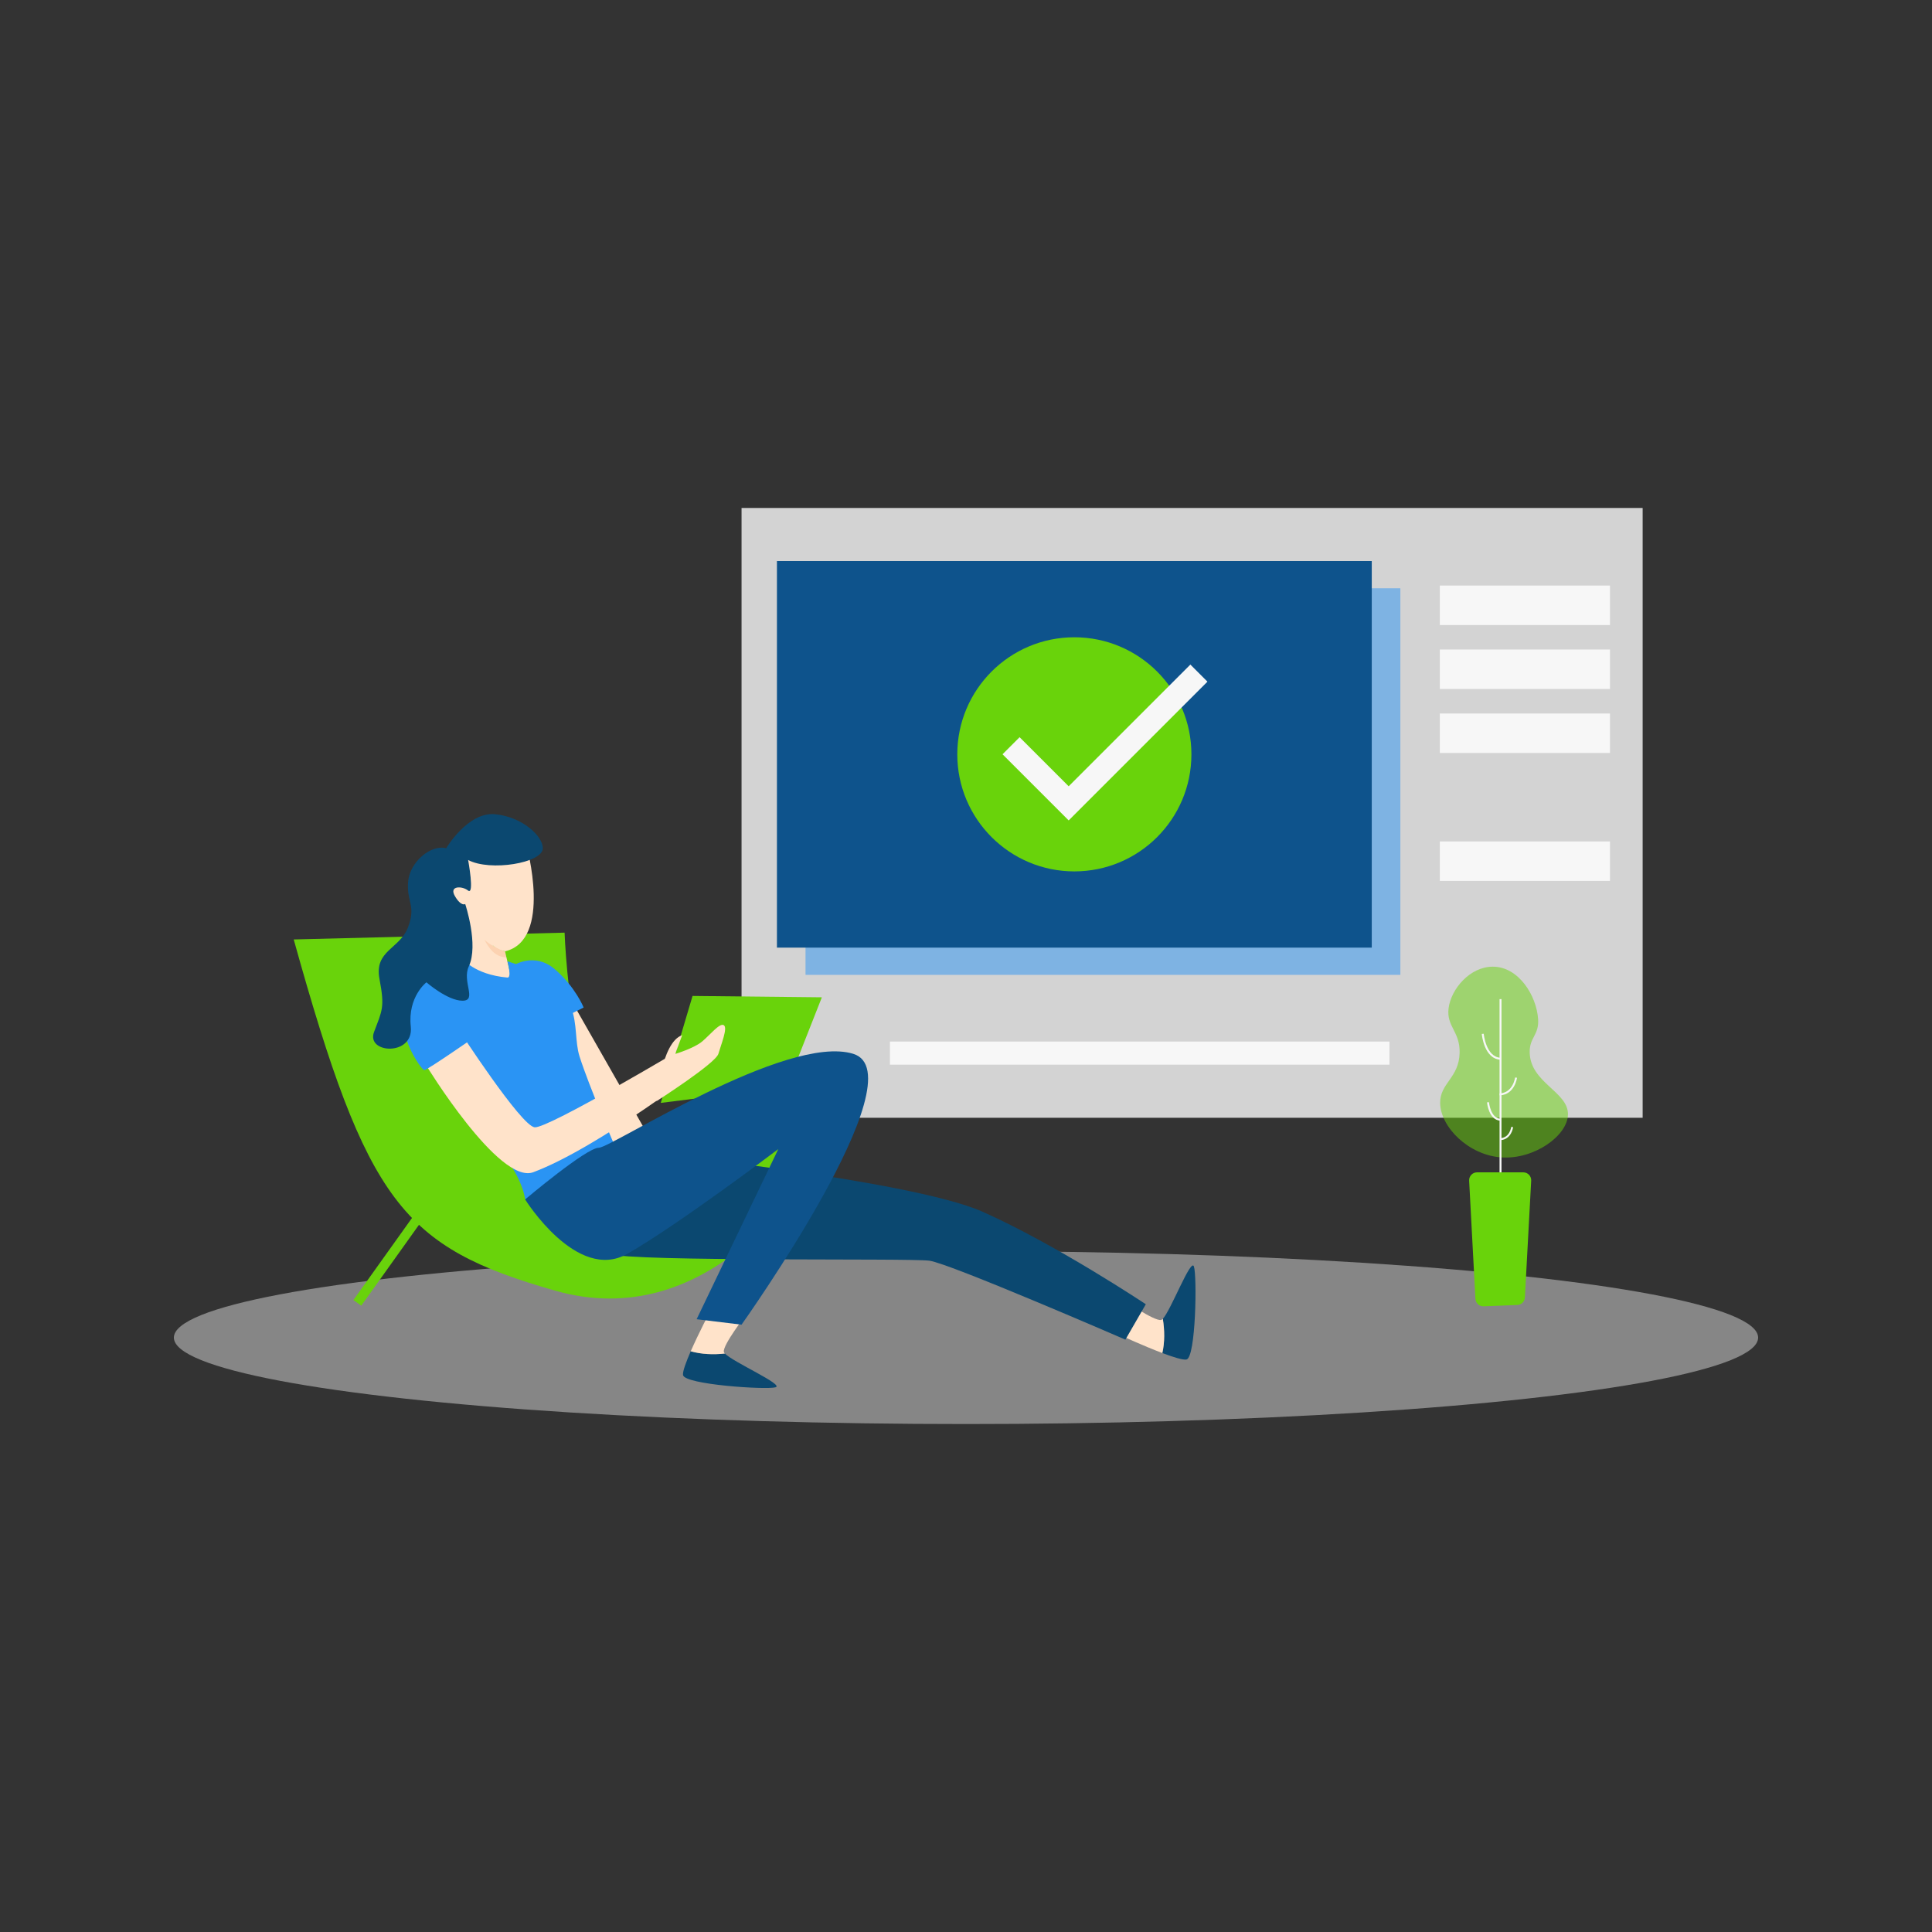 <svg xmlns="http://www.w3.org/2000/svg" xmlns:xlink="http://www.w3.org/1999/xlink" version="1.1" id="Layer_2" x="0px" y="0px" viewBox="0 0 2000 2000" enable-background="new 0 0 2000 2000" xml:space="preserve">
<rect x="0" y="0" width="2000" height="2000" fill="#333333" stroke="none"/>
<ellipse xmlns="http://www.w3.org/2000/svg" id="Floor" opacity="0.52" fill="#D3D3D3" cx="1000" cy="1384.679" rx="820" ry="89.477"/>
<g xmlns="http://www.w3.org/2000/svg" id="check">
	<rect x="767.648" y="525.845" fill="#D3D3D3" width="932.811" height="631.268"/>
	<rect x="833.874" y="608.98" opacity="0.5" fill="#2A94F4" width="615.768" height="400.179"/>
	<rect x="804.284" y="580.799" fill="#0E538C" width="615.768" height="400.179"/>
	<rect x="1490.506" y="606.162" fill="#F7F7F7" width="176.135" height="40.863"/>
	<rect x="1490.506" y="672.389" fill="#F7F7F7" width="176.135" height="40.863"/>
	<rect x="1490.506" y="738.616" fill="#F7F7F7" width="176.135" height="40.863"/>
	<rect x="1490.506" y="871.069" fill="#F7F7F7" width="176.135" height="40.863"/>
	<rect x="921.237" y="1078.204" fill="#F7F7F7" width="517.132" height="23.954"/>
	<circle fill="#69d30b" cx="1112.168" cy="780.888" r="121.181"/>
	<polyline fill="none" stroke="#F7F7F7" stroke-width="25" stroke-miterlimit="10" points="1046.646,771.974 1106.286,831.615    1241.099,696.802  "/>
</g>
<g xmlns="http://www.w3.org/2000/svg" id="Person">
	<g>
		<path fill="#69d30b" d="M304.06,972.523l280.407-7.045c0,0,8.454,259.271,104.272,255.043    c95.817-4.227,119.772-50.727,119.772-50.727l19.727,54.954c0,0-95.817,156.408-253.634,111.317S380.151,1245.885,304.06,972.523z    "/>
	</g>
	<g>
		<g>
			<path fill="#0B4870" d="M1203.744,1365.209c1.919,11.898,2.07,24.167-0.492,35.454c11.302,4.263,21.368,7.409,24.958,6.705     c9.778-1.917,11.036-86.64,7.711-96.345C1232.824,1301.979,1212.176,1356.338,1203.744,1365.209z"/>
		</g>
		<g>
			<path fill="#FFE3CA" d="M1203.744,1365.209c-0.615,0.647-1.168,1.061-1.641,1.182c-6.963,1.771-40.133-21.369-40.133-21.369     l-1.354,37.626c0,0,23.155,10.667,42.637,18.015C1205.814,1389.376,1205.663,1377.107,1203.744,1365.209z"/>
		</g>
	</g>
	<g>
		<path fill="#FFE3CA" d="M591.513,1035.932c0,0,69.045,121.181,80.318,140.908c11.273,19.727-14.091,23.954-14.091,23.954    l-26.773-1.409l-43.682-111.317l4.227-56.363"/>
	</g>
	<g>
		<path fill="#FFE3CA" d="M509.786,978.159c3.409,4.091,8.141,5.862,13.232,6.611c49.275-11.952,21.995-109.474,21.995-109.474    l-81.727,11.273l4.227,71.863c0,0,2.86,10.202,12.372,18.304l-3.917,18.332l56.363,31l-8.055-34.93    C518.708,988.004,513.791,983.766,509.786,978.159z"/>
	</g>
	<g>
		<path fill="#FCD2B1" d="M523.018,984.771c-5.091-0.749-18.277-8.157-21.686-12.248c5.636,11.273,12.682,18.318,22.944,18.615    l-1.456-6.313C522.888,984.808,522.95,984.787,523.018,984.771z"/>
	</g>
	<g>
		<path fill="#2A94F4" d="M478.786,992.25c0,0-42.272,18.318-47.909,45.091c-5.636,26.773,33.818,105.681,71.863,139.499    c38.045,33.818,40.863,64.818,40.863,64.818l92.999-54.954c0,0-26.773-62-36.636-92.999c-9.864-31,11.273-71.863-74.681-98.636    c0,0,4.751,17.339,0,16.909C490.583,1008.838,478.786,992.25,478.786,992.25z"/>
	</g>
	<g>
		<path fill="#0B4870" d="M649.285,1190.93c0,0,291.68,29.591,367.77,63.409c76.09,33.818,169.09,95.817,169.09,95.817    l-21.136,36.636c0,0-181.771-78.908-202.908-81.727c-21.136-2.818-304.361,1.409-332.543-7.045    C601.376,1289.566,649.285,1190.93,649.285,1190.93z"/>
	</g>
	<g>
		<path fill="#2A94F4" d="M532.061,999.176c0,0,21.406-13.971,42.542,4.347c21.136,18.318,29.591,39.454,29.591,39.454    l-28.182,14.091L532.061,999.176z"/>
	</g>
	<g>
		<path fill="#FFE3CA" d="M440.741,1102.158c0,0,75.915,124.593,111.317,111.317c67.636-25.363,178.953-111.317,178.953-111.317    l-19.727-19.727c0,0-143.726,85.954-157.817,84.545c-14.091-1.409-78.909-101.454-78.909-101.454L440.741,1102.158z"/>
	</g>
	<g>
		<g>
			<path fill="#0B4870" d="M750.425,1401.174c-11.981,1.301-24.241,0.818-35.381-2.324c-4.841,11.066-8.504,20.957-7.987,24.578     c1.409,9.864,85.954,15.5,95.817,12.682C812.067,1433.484,758.848,1410.053,750.425,1401.174z"/>
		</g>
		<g>
			<path fill="#FFE3CA" d="M750.425,1401.174c-0.615-0.648-0.999-1.221-1.095-1.7c-1.409-7.045,23.415-38.975,23.415-38.975     l-37.505-3.298c0,0-11.85,22.573-20.195,41.649C726.183,1401.992,738.444,1402.476,750.425,1401.174z"/>
		</g>
	</g>
	<g>
		<path fill="#2A94F4" d="M418.196,1061.295c0,0-1.379-36.486,14.81-44.311c16.189-7.825,38.735,16.13,59.871,55.584    c0,0-50.727,35.227-53.545,35.227C436.514,1107.795,418.196,1081.022,418.196,1061.295z"/>
	</g>
	<g>
		<polygon fill="#69d30b" points="716.921,1031 684.032,1141.718 814.147,1125.408 850.783,1032.409   "/>
	</g>
	<g>
		<path fill="#0E538C" d="M543.604,1241.657c0,0,53.545,85.954,105.681,56.363c52.136-29.591,156.408-108.499,156.408-108.499    l-84.545,176.135l46.5,5.636c0,0,184.589-259.271,115.545-280.407c-69.045-21.136-250.516,97.346-263.348,97.286    S543.604,1241.657,543.604,1241.657z"/>
	</g>
	<g>
		<path fill="#FFE3CA" d="M706.188,1071.608l-7.195,19.427c0,0,19.337-5.786,27.792-12.832s18.318-19.727,22.545-16.909    c4.227,2.818-2.818,19.727-5.636,29.591c-2.818,9.864-64.128,49.078-64.128,49.078S684.182,1079.103,706.188,1071.608z"/>
	</g>
	<g>
		<path fill="#0B4870" d="M484.602,890.257c0,0,6.866,37.176-0.18,31.539c-5.925-4.74-19.937-5.157-13.491,5.876    c6.446,11.033,10.673,8.215,10.673,8.215s14.091,42.272,3.718,64.458c-7.359,15.74,8.964,35.587-6.536,35.587    s-37.356-19.038-37.356-19.038s-19.517,14.93-16.189,45.81c3.328,30.88-46.5,28.182-38.045,5.636    c8.454-22.545,11.273-25.363,5.636-54.954c-5.636-29.591,21.136-31,29.591-53.545c8.454-22.545-1.409-25.363,0-46.5    c1.409-21.136,23.954-39.454,39.454-35.227c0,0,22.545-38.045,50.727-35.227c28.182,2.818,49.318,22.545,49.318,35.227    C561.922,893.356,507.328,902.399,484.602,890.257z"/>
	</g>
	<g>
		
			<rect x="348.824" y="1300.463" transform="matrix(0.581 -0.814 0.814 0.581 -890.502 873.35)" fill="#69d30b" stroke="#69d30b" stroke-width="7" stroke-miterlimit="10" width="109.092" height="3"/>
	</g>
</g>
<g xmlns="http://www.w3.org/2000/svg" id="Plant">
	<g opacity="0.5">
		<path fill="#69d30b" d="M1554.647,1198.157c-34.411-2.132-63.576-31.582-63.803-56.415c-0.187-20.512,19.479-25.839,20.148-51.714    c0.578-22.349-13.863-27.308-11.417-46.341c2.568-19.984,22.14-42.937,45.669-42.983c27.042-0.052,45.446,30.179,47.013,54.4    c1.065,16.465-9.004,18.741-8.731,34.252c0.559,31.735,40.174,40.773,39.625,64.474    C1622.648,1175.588,1588.519,1200.256,1554.647,1198.157z"/>
	</g>
	<g>
		<rect x="1552.333" y="1034.285" fill="#F7F7F7" width="2" height="180.662"/>
	</g>
	<g>
		<path fill="#F7F7F7" d="M1553.065,1097c-16.717-1.124-19.036-25.654-19.127-26.697l1.992-0.174    c0.021,0.238,2.26,23.866,17.27,24.875L1553.065,1097z"/>
	</g>
	<g>
		<path fill="#69d30b" d="M1529.024,1213.604h47.883c4.692,0,8.423,3.938,8.17,8.623l-6.522,120.948    c-0.227,4.216-3.625,7.566-7.843,7.735l-34.859,1.394c-4.473,0.179-8.26-3.271-8.498-7.741l-6.501-122.343    C1520.604,1217.538,1524.334,1213.604,1529.024,1213.604z"/>
	</g>
	<g>
		<path fill="#F7F7F7" d="M1553.065,1160.131c-11.963-0.805-13.611-18.232-13.676-18.975l1.992-0.173    c0.015,0.165,1.563,16.462,11.818,17.151L1553.065,1160.131z"/>
	</g>
	<g>
		<path fill="#F7F7F7" d="M1552.445,1133.939l-0.098-1.998c14.016-0.679,16.063-16.353,16.082-16.511l1.986,0.238    C1570.395,1115.845,1568.128,1133.18,1552.445,1133.939z"/>
	</g>
	<g>
		<path fill="#F7F7F7" d="M1553.117,1180.28l-0.098-1.998c9.885-0.479,11.324-11.252,11.38-11.711l1.986,0.24    C1566.37,1166.94,1564.699,1179.719,1553.117,1180.28z"/>
	</g>
</g>
</svg>